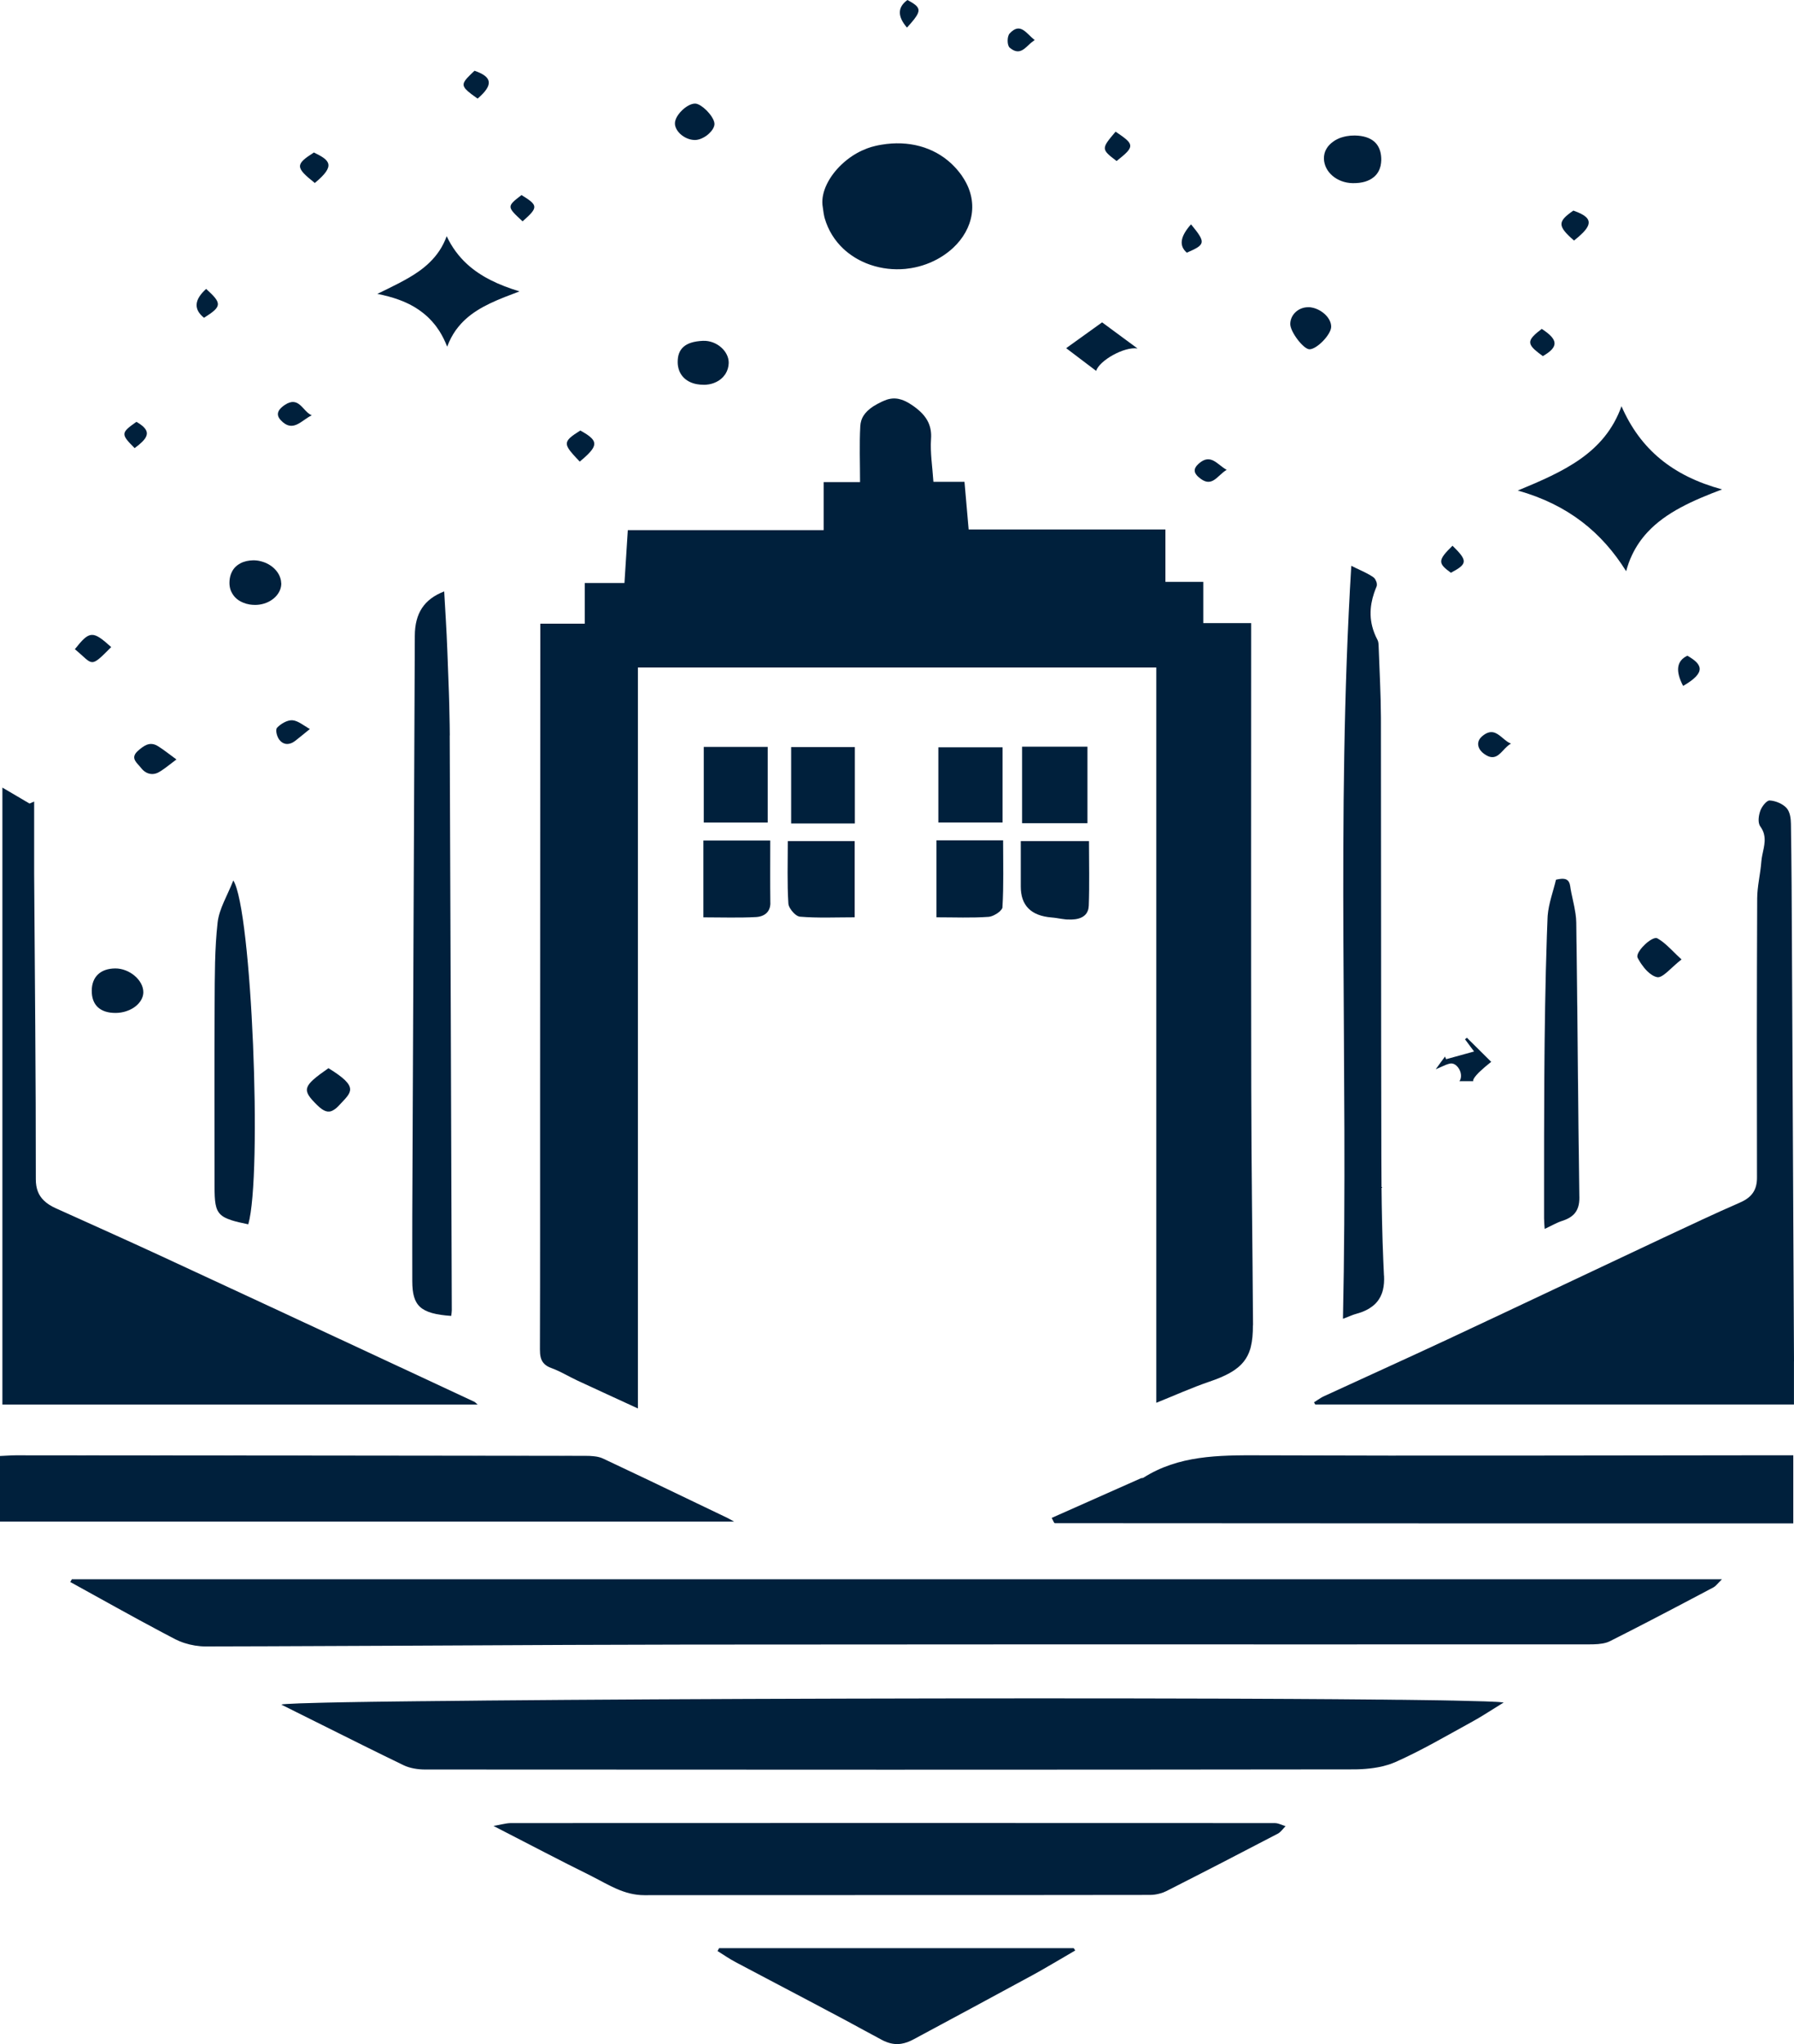<?xml version="1.0" encoding="UTF-8"?>
<svg id="Calque_1" data-name="Calque 1" xmlns="http://www.w3.org/2000/svg" viewBox="0 0 432.31 492.51">
  <defs>
    <style>
      .cls-1 {
        fill: #00203c;
        stroke-width: 0px;
      }
    </style>
  </defs>
  <path class="cls-1" d="M432.3,327.99c.01,3.37,0,6.75,0,10.41v-10.41Z"/>
  <path class="cls-1" d="M432.3,327.99v10.41h-115.36c-.1-.18-.2-.35-.3-.52.1-.07.2-.12.3-.19.2-.13.4-.26.6-.4.5-.33,1-.65,1.53-.89,9.89-4.57,19.83-9.04,29.69-13.65,17.4-8.14,34.74-16.38,52.12-24.55,6.12-2.87,12.24-5.76,18.45-8.47,2.91-1.27,4.07-3.11,4.06-6-.05-22.42-.05-44.83.05-67.24.01-2.97.78-5.92,1-8.9.16-2.16,1.17-4.31.66-6.51-.05-.25-.13-.49-.23-.74-.05-.14-.11-.27-.18-.4-.14-.27-.31-.55-.5-.82-.65-.88-.42-2.57-.01-3.74.34-1.01,1.53-2.55,2.27-2.51,1.42.07,3.15.81,4.05,1.8.85.93,1.06,2.54,1.07,3.85.08,4.85.12,9.69.16,14.54.03,4.85.05,9.7.08,14.55.17,33.46.33,66.93.5,100.39h-.01Z"/>
  <path class="cls-1" d="M432.14,350.64v16.41c-59.41,0-118.67,0-177.94-.05-.04,0-.08-.03-.12-.07-.03-.03-.05-.07-.09-.11-.03-.05-.05-.1-.09-.16-.14-.26-.29-.63-.47-.93,7.22-3.21,14.36-6.38,21.5-9.55.18-.08.43-.03.58-.12,8.47-5.39,18.05-5.45,27.9-5.41,41.61.16,83.21.02,124.83-.01h3.9Z"/>
  <path class="cls-1" d="M425.1,201.07c-.05-.25-.13-.49-.23-.74.1.25.18.49.23.74Z"/>
  <path class="cls-1" d="M424.19,199.11c.2.27.37.55.5.82-.14-.27-.31-.55-.5-.82Z"/>
  <path class="cls-1" d="M17.34,380.51h397.61c-.63.61-1.04,1.1-1.4,1.45-.23.22-.43.39-.66.51-1.04.55-2.07,1.09-3.1,1.64-2.07,1.09-4.14,2.18-6.21,3.27-2.07,1.09-4.15,2.18-6.23,3.25-3.12,1.62-6.25,3.22-9.39,4.8-.26.13-.53.24-.82.33-1.26.39-2.76.44-4.11.44-20.4.01-40.8.01-61.19.01-51.95,0-103.89-.02-155.84.04h-.18c-9.64.01-19.28.04-28.92.08-14.61.06-29.24.14-43.86.21-9.61.05-19.21.09-28.81.12-4.89.02-9.77.03-14.66.04-1.69,0-3.51-.3-5.17-.84-.76-.25-1.48-.55-2.15-.89-1.07-.56-2.13-1.11-3.2-1.68-7.43-3.93-14.74-8.07-22.12-12.12.14-.22.27-.44.4-.67h.01Z"/>
  <path class="cls-1" d="M414.98,117.92c-7.07,2.66-13.53,5.52-17.98,10.32-1.49,1.6-2.75,3.42-3.73,5.51-.29.6-.55,1.22-.78,1.87s-.44,1.31-.63,2.01c-5.82-9.33-13.97-16.02-26.11-19.44,11.05-4.57,20.93-8.98,24.99-20.31,4.56,10.43,12.36,16.81,24.24,20.04h0Z"/>
  <path class="cls-1" d="M406.62,157.99c3.44,1.99,4.8,3.92-1.03,7.28-1.91-3.63-1.56-6.06,1.03-7.28Z"/>
  <path class="cls-1" d="M403.99,230.03c.38.37.79.75,1.22,1.14-2.46,1.89-4.54,4.55-5.88,4.27-.83-.17-1.64-.72-2.38-1.44-.53-.52-1.01-1.12-1.43-1.74l-.25-.37c-.16-.25-.31-.5-.44-.74-.07-.12-.13-.24-.19-.36-.25-.47.09-1.25.68-2.04.14-.18.29-.37.45-.55.22-.24.45-.48.69-.7.12-.11.25-.22.37-.33,1-.83,2.05-1.37,2.56-1.08,1,.56,1.89,1.31,2.8,2.18l.35.33c.46.44.94.92,1.45,1.42h0Z"/>
  <path class="cls-1" d="M397,128.24c-1.48,1.6-2.74,3.42-3.73,5.51.98-2.1,2.24-3.91,3.73-5.51Z"/>
  <path class="cls-1" d="M393.26,133.75c-.28.6-.54,1.22-.78,1.87.23-.65.49-1.27.78-1.87Z"/>
  <path class="cls-1" d="M382.13,52.25c1.53,1.35.59,3.01-2.83,5.71-4.01-3.51-4.01-4.55-.16-7.22.77.27,1.42.54,1.95.82.42.22.77.45,1.04.69h0Z"/>
  <path class="cls-1" d="M380.59,288.37c.03,1.94-.4,3.34-1.49,4.36,1.09-1.03,1.51-2.43,1.49-4.36-.35-22-.42-44-.74-66,0-.37-.03-.74-.05-1.11.03.37.05.74.06,1.11.32,22,.4,44,.74,66h-.01Z"/>
  <path class="cls-1" d="M380.59,288.37c.03,1.93-.4,3.34-1.49,4.36-.63.6-1.49,1.06-2.61,1.42-1.38.44-2.65,1.2-4.26,1.95-.03-.44-.07-.88-.1-1.31s-.05-.85-.05-1.27v-6.28c0-9.19,0-18.37.06-27.55.01-1.61.03-3.22.04-4.83.01-1.4.03-2.8.04-4.21.03-2.8.08-5.61.12-8.41.1-5.61.23-11.22.42-16.82.05-1.4.1-2.81.16-4.21,0-.2.02-.39.03-.59.24-2.97,1.36-5.9,2-8.65,1.38-.34,2.29-.33,2.84.18.3.29.49.73.58,1.35.16,1.11.41,2.22.65,3.32s.48,2.21.64,3.32c.05.37.1.74.13,1.1.03.37.05.74.05,1.11.32,22.01.4,44,.74,66v.02Z"/>
  <path class="cls-1" d="M379.66,220.15c.05.37.1.74.13,1.1-.03-.37-.08-.73-.13-1.1Z"/>
  <path class="cls-1" d="M378.38,213.51c.16,1.11.4,2.22.64,3.32-.24-1.1-.48-2.21-.65-3.32-.09-.62-.28-1.06-.58-1.35.31.28.5.72.59,1.35h0Z"/>
  <path class="cls-1" d="M371.52,79.24c4.04,2.62,4.11,4.35.27,6.56-3.27-2.34-3.89-3.32-1.96-5.15.08-.07.15-.14.23-.22.16-.14.33-.29.52-.44.28-.24.59-.48.94-.74h0Z"/>
  <path class="cls-1" d="M363.2,178.68c.29.2.6.37.92.49-.36.18-.7.44-1.01.74-.68.62-1.28,1.4-1.96,1.93-.07.05-.14.11-.22.16-.63.42-1.34.59-2.25.24-.33-.14-.7-.34-1.09-.63-.32-.24-.6-.5-.82-.79-.14-.2-.27-.39-.36-.6-.39-.87-.28-1.84.59-2.68.08-.08.16-.15.26-.23,1.97-1.61,3.27-.8,4.53.24.46.39.92.8,1.41,1.13h0Z"/>
  <path class="cls-1" d="M362.33,410.22c-1.64,1.01-3.27,2.05-4.91,3.06-.99.6-1.98,1.19-3,1.74-5.97,3.27-11.85,6.73-18.1,9.51-.38.17-.76.32-1.15.46-.2.07-.4.14-.61.2-.4.12-.81.24-1.23.35-.42.1-.85.2-1.28.27-.65.12-1.3.22-1.95.29-1.32.15-2.65.22-3.92.22-74.59.1-149.17.08-223.76.03-1.73,0-3.66-.31-5.16-1.03-6.52-3.15-13-6.39-19.57-9.67-2.03-1.01-4.08-2.04-6.14-3.06-1.24-.62-2.48-1.23-3.73-1.86,0-.01.05-.03.11-.05h0c.16-.03.46-.07.91-.1.1-.01.19-.02.29-.02,1.51-.1,4.25-.2,8.05-.29.52-.02,1.05-.03,1.6-.04,1.08-.02,2.24-.05,3.46-.07l.96-.02c.63,0,1.27-.02,1.93-.03.34-.01.69-.01,1.04-.02.68,0,1.37-.02,2.08-.03.37-.01.74-.01,1.11-.02.73,0,1.47-.02,2.22-.03h.03c.76,0,1.53-.02,2.31-.03h.03c.78-.01,1.58-.02,2.4-.03h.03c.81-.01,1.64-.02,2.49-.03h.03c.85,0,1.7-.02,2.58-.03.45,0,.91-.01,1.37-.01.89-.01,1.78-.02,2.69-.03.47,0,.95-.01,1.43-.01.92-.01,1.86-.02,2.81-.03.98-.01,1.96-.02,2.97-.03,1.47-.01,2.95-.03,4.47-.05,48.37-.44,122.47-.63,176.6-.46,2.3.01,4.56.02,6.78.03h.23c1.45,0,2.89.01,4.32.02.82,0,1.63,0,2.44.01,1.4,0,2.79.01,4.16.02,6.85.04,13.22.08,18.95.14.56,0,1.11.01,1.66.02h1c.54,0,1.08.01,1.6.02h.1c.53,0,1.05.01,1.57.02h.91c.51,0,1.02.01,1.51.02h.1c1.29.02,2.54.04,3.74.05h.06c.71.01,1.4.02,2.08.03h.08c.68.01,1.33.03,1.97.03h.06c.87.02,1.7.03,2.5.05.22,0,.44,0,.65.01,2.76.06,5.11.12,7,.18.16,0,.32.01.47.01.5.02.97.04,1.4.06.12,0,.25.01.36.01.19.01.38.02.55.03.12,0,.23.01.33.01.17.01.33.02.48.03h.03c.15.01.29.02.42.03.42.03.76.07.98.1l.02.02Z"/>
  <path class="cls-1" d="M361.79,177.55c.46.38.93.79,1.41,1.13-.49-.33-.95-.74-1.41-1.13Z"/>
  <path class="cls-1" d="M361.35,410.12c-.13-.01-.27-.02-.42-.03.15.01.29.02.42.03Z"/>
  <path class="cls-1" d="M360.9,410.09c-.15-.01-.31-.02-.48-.03.16.01.33.02.48.03Z"/>
  <path class="cls-1" d="M360.09,410.04c-.18-.01-.36-.02-.55-.03.19.01.38.02.55.03Z"/>
  <path class="cls-1" d="M359.32,255.86h0c-1.06.84-1.93,1.58-2.61,2.23-.23.2-.43.4-.61.6h0c-.27.29-.5.55-.67.78h0c-.12.15-.21.29-.28.42-.13.24-.18.44-.15.61h-3.31s.06-.09.09-.14c.64-1.08.16-2.69-.76-3.55-.18-.18-.39-.32-.61-.42h0c-.29-.13-.61-.19-.93-.14-.25.05-.49.11-.74.2-.12.05-.25.09-.38.14-.65.26-1.38.63-2.38,1.05.06-.09.12-.18.18-.26.44-.6.79-1.09,1.1-1.52.18-.24.34-.46.5-.67.15-.22.3-.42.45-.62.09.22.18.42.27.64,2.12-.58,4.24-1.17,6.74-1.86-.12-.16-.23-.31-.34-.46-.22-.29-.42-.56-.61-.81-.1-.13-.18-.25-.27-.37-.23-.3-.44-.58-.64-.86-.11-.15-.21-.29-.33-.44.08-.07.15-.12.23-.19.08-.06.15-.12.23-.18,1.95,1.93,3.89,3.86,5.84,5.79v.03Z"/>
  <path class="cls-1" d="M359.17,410c-.43-.02-.89-.04-1.4-.06.5.02.97.04,1.4.06Z"/>
  <path class="cls-1" d="M354.28,252.1c.19.25.39.52.61.81-.22-.29-.42-.56-.61-.81Z"/>
  <path class="cls-1" d="M353.36,250.88c.2.27.42.56.64.86-.23-.3-.44-.58-.64-.86Z"/>
  <path class="cls-1" d="M353.49,250.06h0c-.08.07-.15.13-.23.19.08-.07.15-.13.23-.19Z"/>
  <path class="cls-1" d="M353.26,250.24c-.08.07-.15.12-.23.19h0c.08-.07.15-.13.23-.19Z"/>
  <path class="cls-1" d="M351.78,260.38s-.06.09-.09.14h0s.06-.09.1-.14h-.01Z"/>
  <path class="cls-1" d="M357.3,409.93c-1.88-.07-4.24-.12-7-.18,2.77.05,5.11.11,7,.18Z"/>
  <path class="cls-1" d="M350.02,131.49c3.71,3.63,3.64,4.39-.39,6.51-3.19-2.29-3.17-3.03.39-6.51Z"/>
  <path class="cls-1" d="M349.65,409.73c-.8-.01-1.63-.03-2.5-.05.86.01,1.69.03,2.5.05Z"/>
  <path class="cls-1" d="M347.27,255.88c.18-.24.34-.46.5-.67-.16.22-.32.43-.5.67Z"/>
  <path class="cls-1" d="M346.16,257.4c-.06.08-.12.17-.18.26h0c.07-.09.13-.18.19-.26h-.01Z"/>
  <path class="cls-1" d="M347.1,409.69c-.64,0-1.3-.02-1.97-.03.68,0,1.33.02,1.97.03Z"/>
  <path class="cls-1" d="M345.04,409.65c-.68-.01-1.37-.02-2.08-.03.71,0,1.4.02,2.08.03Z"/>
  <path class="cls-1" d="M342.9,409.62c-1.2-.01-2.45-.03-3.74-.05,1.3.01,2.54.03,3.74.05Z"/>
  <path class="cls-1" d="M339.06,409.57c-.5,0-1-.01-1.51-.02.51,0,1.02.01,1.51.02Z"/>
  <path class="cls-1" d="M336.63,409.54c-.52,0-1.04-.01-1.57-.02.53,0,1.05.01,1.57.02Z"/>
  <path class="cls-1" d="M334.96,409.52c-.53,0-1.06-.01-1.6-.02.54,0,1.08.01,1.6.02Z"/>
  <path class="cls-1" d="M333.52,307.36c.06,1.27-.02,2.42-.27,3.45-.06.23-.12.45-.2.67-.03.11-.08.22-.12.32-.08.22-.17.42-.27.61-.1.2-.21.39-.33.58-.12.18-.24.36-.38.54-.2.26-.43.51-.68.74-.04.05-.09.08-.13.12-.12.11-.26.22-.4.33-.46.36-.98.69-1.56.97q-.39.19,0,0c-.35.17-.72.33-1.12.48h0c-.4.14-.83.27-1.27.4-.31.08-.62.19-.97.32-.11.04-.23.09-.35.14-.18.07-.38.15-.6.24-.36.14-.77.29-1.25.48,1.31-60.66-1.7-120.79,2.01-181.42.87.44,1.64.8,2.34,1.12.7.33,1.33.64,1.9.96.38.22.74.44,1.08.68.05.04.12.09.17.14.23.22.41.56.53.89s.17.67.13.95c0,.08-.03.15-.05.22h0c-.23.55-.44,1.09-.62,1.63-.27.81-.48,1.62-.62,2.42-.33,1.88-.29,3.76.19,5.62.27,1.06.69,2.14,1.26,3.21.25.47.26,1.07.28,1.61.2,5.73.53,11.47.55,17.2.06,35.13.01,70.26.1,105.38,0,2.42.02,4.84.04,7.26.05,6.04.18,12.08.43,18.11.05,1.21.1,2.41.16,3.62h.02Z"/>
  <path class="cls-1" d="M333.25,310.81c-.05.23-.12.45-.2.67.08-.22.14-.44.2-.67Z"/>
  <path class="cls-1" d="M332.92,285.63c.06,6.04.18,12.08.43,18.11-.25-6.04-.38-12.08-.43-18.11h0Z"/>
  <path class="cls-1" d="M331.93,35c.63.93.94,2.14.92,3.6,0,.23-.02.45-.05.67-.05.48-.15.93-.31,1.34-.04.11-.08.22-.13.33-.08.17-.16.33-.25.49-.1.16-.2.31-.31.46-.16.22-.35.41-.55.6-.08.07-.15.14-.23.2-.28.23-.59.43-.92.61h0c-.35.18-.73.33-1.13.46-.2.06-.42.11-.63.16-.2.05-.42.08-.65.11-.08.01-.16.02-.23.03-.47.05-.98.08-1.51.07-3.79-.07-6.84-2.68-6.92-5.91,0-.42.04-.84.14-1.23.05-.18.1-.35.17-.53.05-.11.1-.23.16-.34.07-.14.14-.28.23-.41.15-.24.32-.47.52-.69.06-.07.13-.14.2-.21.22-.22.45-.42.71-.61.15-.12.31-.22.47-.33.09-.05.18-.1.28-.16.27-.16.57-.29.87-.42.11-.04.22-.08.33-.12.1-.03.21-.07.32-.1.33-.1.67-.18,1.02-.25.63-.12,1.31-.18,2.01-.17,2.09.03,3.69.56,4.77,1.53.27.25.5.52.71.82h0Z"/>
  <path class="cls-1" d="M332.94,311.79c-.08.21-.17.42-.27.61.1-.2.18-.4.27-.61Z"/>
  <path class="cls-1" d="M332.34,312.99c-.12.18-.24.37-.38.54.14-.18.26-.35.38-.54Z"/>
  <path class="cls-1" d="M331.67,140.14c.12.33.18.68.13.95.04-.27-.01-.61-.13-.95Z"/>
  <path class="cls-1" d="M332.37,409.5c-.55,0-1.1-.01-1.66-.02.56,0,1.11.01,1.66.02Z"/>
  <path class="cls-1" d="M330.97,139.09c.06.04.12.09.17.15-.05-.05-.12-.1-.17-.14-.34-.24-.7-.46-1.08-.68.38.22.74.43,1.08.67Z"/>
  <path class="cls-1" d="M327.45,44.07c.08-.01.16-.02.23-.03-.08.01-.15.02-.23.03Z"/>
  <path class="cls-1" d="M325.64,136.33c.87.43,1.64.8,2.34,1.13-.7-.33-1.47-.69-2.34-1.12h0Z"/>
  <path class="cls-1" d="M321.83,396.22c-51.95,0-103.89-.02-155.84.04,51.95-.06,103.89-.04,155.84-.04Z"/>
  <path class="cls-1" d="M318.83,75.34c1.18.91,1.98,2.19,1.95,3.42-.05,1.88-3.43,5.38-5.22,5.4-1.45,0-4.67-4.23-4.64-6.12.04-2.23,1.97-4.03,4.34-4.02h.25c.17,0,.34.03.5.06.26.04.5.1.76.18.58.18,1.13.45,1.64.78.14.1.28.2.42.3h0Z"/>
  <path class="cls-1" d="M318.41,75.04c.14.09.28.2.42.3-.14-.1-.27-.2-.42-.3Z"/>
  <path class="cls-1" d="M316.94,337.69c.2-.13.4-.27.6-.4-.2.14-.4.27-.6.4Z"/>
  <path class="cls-1" d="M316.77,74.25c.58.18,1.13.44,1.64.78-.51-.33-1.06-.61-1.64-.78Z"/>
  <path class="cls-1" d="M315.51,74.02c.17,0,.34.03.5.06-.16-.03-.33-.05-.5-.06Z"/>
  <path class="cls-1" d="M309.8,439.99h0c-.22-.06-.43-.14-.65-.22.22.08.44.16.65.22Z"/>
  <path class="cls-1" d="M309.79,440c-.08.08-.16.16-.23.24-.15.16-.29.33-.44.5-.37.42-.74.83-1.22,1.08-8.91,4.66-17.86,9.28-26.84,13.83-.46.24-.98.43-1.52.57-.79.23-1.63.35-2.42.35-10.15.01-20.3.02-30.44.03-20.32,0-40.65,0-60.97.01-10.15,0-20.29.01-30.44.02-4.88,0-8.57-2.49-12.49-4.47-.12-.07-.25-.13-.38-.2-3.81-1.88-7.6-3.81-11.47-5.81-2.91-1.5-5.86-3.04-8.93-4.61-1.01-.53-2.04-1.06-3.08-1.59.11-.02.21-.04.32-.06l.33-.06c.51-.1.98-.2,1.4-.28.82-.17,1.51-.29,2.21-.29h0c61.32-.03,122.65-.03,183.98,0,.65,0,1.31.27,1.96.51h0c.22.08.43.16.65.23h.02Z"/>
  <path class="cls-1" d="M311.76,409.34c-1.37,0-2.76-.01-4.16-.02,1.4,0,2.79.01,4.16.02Z"/>
  <path class="cls-1" d="M309.56,440.23c-.14.16-.29.33-.44.5.14-.16.29-.33.44-.5Z"/>
  <path class="cls-1" d="M307.18,439.25c.65,0,1.3.27,1.96.52-.65-.24-1.31-.51-1.96-.51-61.33-.03-122.66-.03-183.98,0,61.33-.03,122.65-.03,183.99,0h-.01Z"/>
  <path class="cls-1" d="M305.15,409.31c-1.43,0-2.86-.01-4.32-.02,1.46,0,2.9.01,4.32.02Z"/>
  <path class="cls-1" d="M301.93,319.28c.01,2.04-.14,3.75-.51,5.21.37-1.46.52-3.17.5-5.21-.12-19.11-.4-38.22-.43-57.33-.08-36.16-.02-72.31-.02-108.47v-3.36h0v3.36c0,36.16-.05,72.31.02,108.47.03,19.11.31,38.22.43,57.33h.01Z"/>
  <path class="cls-1" d="M301.92,319.28c.01,2.04-.14,3.74-.5,5.21-.04.18-.09.35-.14.53-.36,1.17-.88,2.18-1.58,3.06h0c-.21.25-.42.49-.65.73-.47.47-1.01.91-1.62,1.33-.31.2-.63.4-.97.6s-.7.39-1.08.57-.78.37-1.19.55c-.85.36-1.77.71-2.78,1.05-4.27,1.46-8.37,3.32-12.77,5.08h0v-177.16h-124.92v178.53c-5.2-2.4-9.89-4.54-14.55-6.71-.53-.25-1.06-.51-1.58-.78-.78-.4-1.55-.82-2.33-1.2h0c-.53-.26-1.05-.51-1.59-.73-.27-.11-.54-.22-.81-.32-.76-.27-1.31-.61-1.71-1.02-.89-.89-1.04-2.08-1.04-3.53.07-19.86.03-39.73.04-59.59,0-37.34.03-74.68.05-112.03v-3.18h10.71v-9.8h9.57c.28-4.38.54-8.44.81-12.74h47.19v-11.57h8.77c0-4.67-.18-9.09.06-13.49.03-.5.12-.95.25-1.38.06-.17.12-.34.19-.5.11-.24.24-.47.38-.69.24-.37.52-.7.83-1.01.06-.06.12-.12.19-.18.39-.37.83-.7,1.3-1.01.31-.2.64-.39.98-.57h0c.34-.18.69-.36,1.04-.53.18-.08.36-.16.55-.24.25-.11.49-.2.73-.28.15-.05.29-.08.44-.12,1.09-.26,2.11-.17,3.08.15.19.07.38.14.57.22.1.03.2.08.29.12.18.09.37.18.56.29.1.05.19.1.29.16.18.11.36.23.55.35.19.12.38.24.56.37.83.59,1.56,1.2,2.18,1.86.61.66,1.1,1.37,1.46,2.15h0c.5,1.12.74,2.4.63,3.88-.24,3.32.33,6.7.57,10.38h7.49c.35,3.93.66,7.53,1,11.48h47.42v12.62h9.12v9.94h11.54v3.36c0,36.16-.05,72.31.02,108.47.03,19.11.31,38.22.43,57.33h-.03Z"/>
  <path class="cls-1" d="M299.69,328.08c.7-.89,1.22-1.89,1.58-3.06-.35,1.17-.87,2.18-1.58,3.06Z"/>
  <path class="cls-1" d="M299.69,328.08c-.2.25-.42.5-.65.73.23-.24.44-.48.65-.73Z"/>
  <path class="cls-1" d="M297.42,330.13c.61-.42,1.15-.86,1.62-1.33-.46.48-1,.91-1.62,1.33Z"/>
  <path class="cls-1" d="M296.45,330.74c.34-.2.66-.4.97-.6-.3.21-.63.4-.97.6Z"/>
  <path class="cls-1" d="M300.61,409.29c-2.22,0-4.48-.01-6.78-.03,2.3,0,4.56.01,6.78.03Z"/>
  <path class="cls-1" d="M295.37,331.3c-.38.19-.78.37-1.19.55.42-.18.81-.37,1.19-.55Z"/>
  <path class="cls-1" d="M295.61,113.2c-2.35,1.36-3.58,4.66-6.85,1.69-.16-.14-.29-.27-.4-.41s-.2-.27-.27-.39c-.37-.69-.18-1.29.26-1.85h0c.12-.14.25-.27.38-.4.07-.07.14-.13.22-.2,2.83-2.44,4.35.29,6.65,1.57h0Z"/>
  <path class="cls-1" d="M287.01,54.05c3.62,4.42,3.55,4.85-1.01,6.83-1.94-1.64-1.61-3.91,1.01-6.83Z"/>
  <path class="cls-1" d="M274.11,83.96c-3.22-.49-9.17,2.9-9.97,5.4-2.33-1.76-4.6-3.48-7.22-5.47,2.88-2.08,5.65-4.06,8.66-6.22,2.74,2.02,5.44,4.01,8.53,6.29h0Z"/>
  <path class="cls-1" d="M271.87,34.06c.59.69.65,1.27.17,1.99l-.14.2c-.1.14-.23.27-.36.42-.55.58-1.38,1.26-2.47,2.13-3.74-2.86-3.74-2.95-.24-7.08,1.18.8,2.07,1.42,2.65,1.95.15.14.27.27.39.39h0Z"/>
  <path class="cls-1" d="M262.42,202.65c0,5.28.14,10.41-.05,15.55-.02.48-.1.91-.25,1.27-.1.24-.22.46-.35.65h0c-.08.1-.15.19-.23.27-.08.09-.17.18-.26.24-.18.15-.38.27-.6.39h0c-.92.46-2.14.59-3.43.52-.16,0-.32-.02-.48-.03h0c-.32-.03-.64-.08-.95-.12-.8-.12-1.6-.27-2.41-.33-4.96-.4-7.43-2.89-7.43-7.45v-10.96h16.46-.02Z"/>
  <rect class="cls-1" x="246.3" y="179.91" width="15.75" height="18.43"/>
  <path class="cls-1" d="M262.12,219.47c-.09.24-.21.46-.35.65.14-.2.26-.41.35-.65Z"/>
  <path class="cls-1" d="M261.54,220.4c.08-.08.16-.18.23-.27-.07.1-.15.2-.23.27Z"/>
  <path class="cls-1" d="M261.28,220.64c-.18.16-.38.29-.6.39.22-.12.42-.24.6-.39Z"/>
  <path class="cls-1" d="M258.73,469.39c.13.19.25.38.38.56-2.58,1.5-5.14,3.04-7.74,4.52-.87.49-1.73.98-2.61,1.46-9.51,5.18-19.05,10.29-28.58,15.42-.51.27-1.02.51-1.51.69h0c-.5.18-1,.31-1.49.39-1.11.17-2.24.07-3.44-.38-.43-.15-.88-.35-1.34-.61-11.62-6.36-23.42-12.46-35.13-18.67-1.51-.8-2.91-1.78-4.36-2.68.12-.23.25-.45.37-.69h85.46-.01Z"/>
  <path class="cls-1" d="M257.24,221.55c1.29.07,2.51-.05,3.43-.52-.93.46-2.14.59-3.43.52-.16,0-.32-.02-.48-.04.16.01.32.03.48.03h0Z"/>
  <path class="cls-1" d="M255.8,221.39c.31.05.63.09.95.12-.32-.03-.63-.07-.95-.12Z"/>
  <path class="cls-1" d="M253.99,366.83s.06.08.09.11c-.03-.03-.06-.07-.09-.11Z"/>
  <path class="cls-1" d="M253.9,366.67c.03.06.06.11.09.16-.03-.05-.06-.1-.09-.16Z"/>
  <path class="cls-1" d="M248.76,475.92c.88-.48,1.75-.97,2.61-1.46-.87.5-1.73.99-2.61,1.46-9.51,5.18-19.05,10.29-28.58,15.42-.51.27-1.02.5-1.51.69.5-.18,1-.42,1.51-.69,9.53-5.13,19.07-10.24,28.58-15.42Z"/>
  <path class="cls-1" d="M249.34,9.66c-.1.05-.18.11-.27.18-.18.12-.35.25-.53.4-.08.07-.17.14-.25.22s-.16.15-.25.23c-.24.22-.48.44-.72.66-.16.14-.32.27-.48.4-.78.59-1.62.89-2.72.3-.25-.14-.52-.32-.8-.56-.66-.55-.67-2.72-.02-3.42,2.59-2.82,3.99,0,6.04,1.59h0Z"/>
  <path class="cls-1" d="M241.72,202.47c0,5.46.16,10.81-.16,16.14,0,.16-.09.35-.23.53-.1.12-.2.25-.33.37-.07.07-.14.12-.2.19h0c-.72.61-1.83,1.16-2.59,1.21-4.08.29-8.21.11-12.54.11v-18.55h16.05Z"/>
  <rect class="cls-1" x="226.12" y="180.06" width="15.47" height="18.11"/>
  <path class="cls-1" d="M231.86,42.47c4.17,6.04,2.67,12.72-2.18,17.25-.37.34-.75.67-1.15.98s-.82.61-1.25.9c-.14.09-.29.18-.44.28-.15.09-.3.18-.45.27-.2.12-.4.23-.6.34-.27.14-.54.28-.81.41-1.16.56-2.36.99-3.57,1.31-.61.16-1.21.29-1.82.39-.07,0-.14.03-.2.03-.4.07-.81.12-1.21.16-2.85.27-5.71-.06-8.34-.95-.45-.15-.89-.32-1.33-.5-.87-.37-1.71-.8-2.51-1.29-.6-.37-1.18-.78-1.73-1.21-.36-.29-.72-.6-1.06-.92-2.05-1.93-3.63-4.4-4.48-7.34-.04-.13-.07-.26-.1-.39-.12-.53-.2-1.07-.27-1.61-.05-.4-.1-.82-.17-1.23-.3-3.14,1.57-6.85,4.62-9.73.79-.74,1.66-1.44,2.58-2.05.18-.12.38-.24.57-.36.38-.23.77-.45,1.17-.65.2-.1.4-.2.6-.29.41-.19.82-.36,1.24-.52.63-.24,1.28-.43,1.93-.58.5-.12,1-.22,1.49-.3,6.53-1.1,12.55.53,16.87,4.56.27.25.54.52.8.8.26.27.52.56.76.86.25.29.48.59.72.91.12.16.23.31.34.48h-.02Z"/>
  <path class="cls-1" d="M233.4,127.56h0c-.34-3.95-.65-7.54-1-11.48h0c.35,3.93.66,7.53,1,11.48Z"/>
  <path class="cls-1" d="M230.8,41.09c.25.29.49.59.72.91-.23-.31-.47-.61-.72-.91Z"/>
  <path class="cls-1" d="M229.24,39.43c.27.25.55.52.8.8-.27-.27-.53-.54-.8-.8Z"/>
  <path class="cls-1" d="M224.9,116.08h0c-.24-3.68-.8-7.05-.57-10.38.11-1.48-.12-2.76-.63-3.88.51,1.12.74,2.39.63,3.88-.24,3.32.33,6.7.57,10.38Z"/>
  <path class="cls-1" d="M222.23,99.67c.61.66,1.1,1.37,1.46,2.15-.35-.78-.85-1.49-1.46-2.15Z"/>
  <path class="cls-1" d="M221.08,1.72c.31.44.35.92.09,1.53.26-.6.23-1.08-.09-1.53Z"/>
  <path class="cls-1" d="M221.08,1.72c.31.45.35.93.09,1.53-.18.4-.48.88-.91,1.43s-1,1.2-1.7,1.97c-2.33-2.7-2.29-4.91.11-6.65.33.18.63.35.91.51.18.11.35.22.5.31.23.16.42.31.59.45.05.05.11.1.16.15.1.1.18.2.25.29h0Z"/>
  <path class="cls-1" d="M220.67,1.28c.06.05.12.1.16.15-.05-.05-.1-.1-.16-.15Z"/>
  <path class="cls-1" d="M221.17,3.25c-.17.4-.48.88-.91,1.43.44-.56.74-1.03.91-1.43Z"/>
  <path class="cls-1" d="M220.08.83c.23.16.43.3.59.45-.17-.14-.37-.29-.59-.45Z"/>
  <path class="cls-1" d="M219.57.51c.18.11.35.22.5.31-.16-.1-.32-.2-.5-.31Z"/>
  <path class="cls-1" d="M218.95,97.09c.18.11.37.22.55.35-.18-.12-.36-.24-.55-.35Z"/>
  <path class="cls-1" d="M218.11,96.64c.19.08.38.18.56.29-.19-.1-.38-.2-.56-.29Z"/>
  <path class="cls-1" d="M218.65,492.04c-.5.18-1,.31-1.49.39.5-.08,1-.21,1.49-.39Z"/>
  <path class="cls-1" d="M217.24,96.3c.2.06.39.13.57.22-.19-.08-.38-.15-.57-.22Z"/>
  <path class="cls-1" d="M212.37,34.87c6.53-1.11,12.55.52,16.87,4.56-4.32-4.03-10.34-5.66-16.87-4.56Z"/>
  <path class="cls-1" d="M213.72,96.27c.15-.05.29-.08.44-.12-.14.03-.29.07-.44.12Z"/>
  <path class="cls-1" d="M212.38,491.44c.46.25.91.46,1.34.61-.44-.15-.88-.35-1.34-.6-11.62-6.36-23.42-12.46-35.13-18.67-1.51-.8-2.91-1.79-4.36-2.68h0c1.45.89,2.85,1.87,4.36,2.68,11.71,6.22,23.51,12.31,35.13,18.67h0Z"/>
  <path class="cls-1" d="M207.71,36.27c.41-.19.82-.36,1.24-.52-.42.16-.83.33-1.24.52Z"/>
  <path class="cls-1" d="M205.94,37.22c.38-.24.77-.45,1.17-.65-.4.2-.79.42-1.17.65Z"/>
  <rect class="cls-1" x="190.65" y="180" width="15.35" height="18.41"/>
  <path class="cls-1" d="M205.96,202.65v18.37c-4.46,0-8.86.21-13.2-.15-.07,0-.14-.02-.2-.04-.43-.12-.91-.46-1.35-.91-.65-.67-1.19-1.56-1.23-2.2-.31-4.91-.14-9.86-.14-15.07h16.12Z"/>
  <path class="cls-1" d="M205.38,37.58c-.93.61-1.79,1.31-2.58,2.05.78-.75,1.65-1.44,2.58-2.05Z"/>
  <path class="cls-1" d="M191.21,219.92c.44.44.92.79,1.35.91-.43-.11-.91-.46-1.35-.91Z"/>
  <path class="cls-1" d="M185.64,217.55c.01,1.1-.36,1.93-.99,2.5-.08.07-.16.14-.25.2-.17.12-.35.23-.55.32-.48.23-1.05.35-1.65.39-4.15.22-8.34.07-12.7.07v-18.51h16.11c0,5.21-.04,10.12.02,15.04h.01Z"/>
  <rect class="cls-1" x="169.59" y="179.96" width="15.41" height="18.22"/>
  <path class="cls-1" d="M184.41,220.24c.08-.06.16-.12.25-.2-.08.07-.16.14-.25.2Z"/>
  <path class="cls-1" d="M183.86,220.56c.2-.09.38-.2.55-.32-.17.12-.35.23-.55.32Z"/>
  <path class="cls-1" d="M176.91,366.62H0v-15.8c.61-.03,1.23-.07,1.86-.1q.42-.02,0,0c.63-.03,1.25-.06,1.89-.06,45.73.03,91.47.05,137.21.12,1.47,0,3.1.07,4.36.65h0c7.53,3.53,15.01,7.12,22.49,10.72,2.5,1.2,4.99,2.4,7.49,3.59.08.04.16.08.25.13.08.05.18.1.29.16.24.14.56.32,1.06.59h0Z"/>
  <path class="cls-1" d="M175.55,365.86c.09.04.18.09.29.16-.12-.06-.21-.11-.29-.16Z"/>
  <path class="cls-1" d="M169.42,82.12c3.33-.12,6.26,2.56,6.18,5.37-.03.93-.29,1.8-.74,2.53-.05.08-.1.15-.15.23-.15.21-.31.41-.48.6-.6.64-1.37,1.14-2.26,1.46-.71.25-1.5.4-2.34.4h0c-.62,0-1.2-.05-1.75-.15-2.82-.54-4.54-2.5-4.57-5.3,0-.77.09-1.48.32-2.1.22-.59.56-1.12,1.04-1.55.06-.06.12-.11.19-.16.45-.37,1.02-.66,1.7-.88.78-.25,1.73-.4,2.86-.45h0Z"/>
  <path class="cls-1" d="M172.03,29.16c.1.27.14.52.14.74-.03.74-.55,1.57-1.3,2.27-.05.05-.1.1-.16.14-.11.1-.22.19-.33.28-.91.68-2.01,1.16-2.97,1.14-1.25-.01-2.52-.59-3.44-1.42-.8-.75-1.33-1.69-1.32-2.62,0-.24.05-.5.13-.76.09-.27.2-.54.35-.8.12-.2.25-.4.39-.59.24-.33.52-.65.82-.94.98-.95,2.2-1.66,3.18-1.64.32,0,.7.14,1.1.36.1.06.2.12.31.19.38.25.78.56,1.15.92.06.06.13.12.19.18s.12.12.18.19c.12.12.23.25.35.39.05.07.12.13.17.2.1.13.2.26.31.4.1.13.18.27.27.4.13.21.24.4.33.6.06.13.11.25.15.37h0Z"/>
  <path class="cls-1" d="M169.62,92.72c.84,0,1.63-.15,2.34-.4-.72.27-1.51.4-2.35.41h.01Z"/>
  <path class="cls-1" d="M168.61,25.32c.1.06.2.12.31.19-.1-.07-.2-.13-.31-.19Z"/>
  <path class="cls-1" d="M164.32,26.6c-.3.29-.58.61-.82.94.24-.33.51-.65.82-.94Z"/>
  <path class="cls-1" d="M163.3,87.27c.03,2.81,1.75,4.76,4.57,5.3-2.83-.54-4.55-2.49-4.58-5.3,0-.78.09-1.48.33-2.11-.23.63-.33,1.33-.32,2.1h0Z"/>
  <path class="cls-1" d="M163.5,27.54c-.14.2-.27.4-.39.59.11-.2.25-.4.39-.59Z"/>
  <path class="cls-1" d="M163.11,28.13c-.15.27-.27.54-.35.8.08-.27.2-.54.35-.8Z"/>
  <path class="cls-1" d="M162.76,28.93c-.08.26-.13.52-.13.76,0,.93.52,1.87,1.32,2.62-.81-.74-1.34-1.69-1.33-2.62,0-.24.05-.5.14-.76Z"/>
  <path class="cls-1" d="M145.33,351.43c7.53,3.52,15.02,7.11,22.49,10.71-7.48-3.6-14.96-7.19-22.49-10.71Z"/>
  <path class="cls-1" d="M136.9,396.33c9.64-.04,19.28-.07,28.92-.08-9.64.01-19.27.04-28.92.08Z"/>
  <path class="cls-1" d="M142.87,105.96c.93,1.33-.07,2.69-3.16,5.26-.65-.67-1.19-1.25-1.64-1.76-.27-.3-.5-.58-.7-.84-.13-.17-.24-.33-.34-.49-.44-.7-.55-1.25-.32-1.78.05-.12.12-.24.2-.36.09-.12.19-.24.31-.36.05-.06.12-.12.19-.18.54-.5,1.35-1.04,2.43-1.72,1.25.69,2.16,1.27,2.71,1.85.12.12.23.25.32.38h0Z"/>
  <path class="cls-1" d="M142.55,105.58c.13.12.23.25.32.38-.09-.12-.2-.25-.32-.38Z"/>
  <path class="cls-1" d="M145.32,351.42c-1.25-.58-2.89-.65-4.36-.65-45.74-.07-91.48-.09-137.21-.12-.63,0-1.26.03-1.89.06.62-.04,1.25-.07,1.88-.07,45.74.03,91.48.05,137.21.12,1.47,0,3.12.07,4.36.65h0Z"/>
  <path class="cls-1" d="M137.38,108.62c.2.26.43.54.7.84-.27-.3-.5-.58-.7-.84Z"/>
  <path class="cls-1" d="M137.41,105.45c-.07.07-.14.12-.19.18.06-.07.12-.12.19-.18Z"/>
  <path class="cls-1" d="M137.04,108.13c.1.16.21.32.34.49-.13-.17-.25-.33-.34-.49Z"/>
  <path class="cls-1" d="M137.22,105.64c-.12.12-.22.24-.31.36.09-.12.19-.24.31-.36Z"/>
  <path class="cls-1" d="M136.91,106c-.08.12-.15.24-.2.36.05-.12.12-.24.2-.36Z"/>
  <path class="cls-1" d="M125.67,47c4.06,2.48,4.08,2.97.26,6.33-3.83-3.53-3.83-3.58-.26-6.33Z"/>
  <path class="cls-1" d="M125.21,70.2c-4.92,1.86-9.63,3.58-13.11,6.8-.16.15-.33.31-.49.47s-.32.33-.48.5c-.46.5-.9,1.04-1.31,1.61-.81,1.15-1.51,2.46-2.06,3.95-.54-1.38-1.17-2.65-1.89-3.78-.25-.38-.5-.74-.76-1.1-.14-.18-.27-.35-.41-.52-.41-.51-.85-.99-1.3-1.44-.15-.16-.31-.31-.46-.44-.8-.73-1.66-1.38-2.58-1.97-.37-.24-.74-.46-1.14-.67q-.27-.14,0,0c-.39-.22-.79-.42-1.21-.61h0c-.62-.29-1.26-.56-1.94-.8-1.58-.57-3.29-1.03-5.14-1.39,1.78-.88,3.55-1.71,5.22-2.59h0c1.68-.88,3.29-1.79,4.76-2.83.92-.65,1.79-1.35,2.58-2.13,1.77-1.7,3.2-3.74,4.15-6.35,1.26,2.7,2.92,4.9,4.92,6.73,3.34,3.05,7.63,5.06,12.64,6.57h.01Z"/>
  <path class="cls-1" d="M119.57,439.83c.51-.1.98-.2,1.4-.28-.43.08-.89.18-1.4.28Z"/>
  <path class="cls-1" d="M114.35,17.05c4.34,1.48,4.56,3.43.74,6.71-.57-.4-1.06-.76-1.49-1.08-.32-.24-.59-.46-.83-.67-.23-.21-.43-.4-.59-.58-.05-.06-.1-.12-.14-.18-.37-.51-.42-.97-.16-1.5h0c.14-.28.36-.58.67-.93.19-.21.4-.43.65-.67.16-.16.34-.33.53-.52s.4-.37.61-.57h.01Z"/>
  <path class="cls-1" d="M114.95,338.28s.1.08.16.13H.58v-148.64l.84.49c1.96,1.16,3.83,2.25,5.69,3.35.38-.16.74-.31,1.12-.48v5.83c0,2.91-.01,5.83,0,8.74v2.91c.16,24.51.42,49,.4,73.51,0,2.28.65,3.89,1.94,5.13.76.76,1.75,1.37,2.95,1.91,8.24,3.72,16.5,7.41,24.71,11.2,16.83,7.78,33.63,15.62,50.45,23.44h0c8.53,3.97,17.06,7.95,25.58,11.93.03.01.06.03.1.05.05.04.1.08.16.12.12.1.25.23.44.4v-.02Z"/>
  <path class="cls-1" d="M117.24,409.72c-1.52.02-3.01.03-4.47.05,1.47-.02,2.96-.03,4.47-.05Z"/>
  <path class="cls-1" d="M113.74,17.62c-.19.18-.37.35-.53.52.16-.16.34-.34.53-.52Z"/>
  <path class="cls-1" d="M112.77,22.01c.24.21.51.42.83.67-.32-.24-.59-.46-.83-.67Z"/>
  <path class="cls-1" d="M113.21,18.14c-.25.24-.46.46-.65.67.18-.21.4-.43.65-.67Z"/>
  <path class="cls-1" d="M112.19,21.43c.16.18.35.37.59.58-.24-.2-.43-.4-.59-.58Z"/>
  <path class="cls-1" d="M112.1,77c-.17.16-.33.31-.49.47.16-.16.33-.32.49-.47Z"/>
  <path class="cls-1" d="M112.56,18.81c-.31.35-.53.65-.67.93.14-.28.35-.59.67-.93Z"/>
  <path class="cls-1" d="M111.89,19.74c-.26.54-.21.99.16,1.5-.38-.51-.42-.97-.16-1.5Z"/>
  <path class="cls-1" d="M111.61,77.47c-.16.16-.32.33-.48.5.16-.17.31-.34.48-.5Z"/>
  <path class="cls-1" d="M111.13,77.97c-.46.5-.9,1.04-1.31,1.61.41-.57.85-1.11,1.31-1.61Z"/>
  <path class="cls-1" d="M108.37,177.19c.2,46.18.34,92.35.5,138.54,0,.44-.09.89-.14,1.33-7.46-.52-9.36-2.42-9.38-8.35,0-5.3-.02-10.61,0-15.92.2-46.53.4-93.06.61-139.59.02-5.45,2.24-8.83,7.08-10.7.26,4.68.57,9.28.74,13.89.03.87.07,1.73.1,2.6.1,2.61.2,5.21.29,7.81.03.87.05,1.74.08,2.6.05,1.74.09,3.47.11,5.21,0,.87.02,1.73.03,2.6l-.02-.02Z"/>
  <path class="cls-1" d="M109.8,409.79c-.95.01-1.89.02-2.81.03.93-.01,1.86-.03,2.81-.03Z"/>
  <path class="cls-1" d="M108.23,169.38c.05,1.74.09,3.47.11,5.21-.02-1.74-.06-3.47-.11-5.21Z"/>
  <path class="cls-1" d="M107.65,56.9c1.27,2.69,2.93,4.9,4.92,6.73-2-1.83-3.66-4.03-4.92-6.73Z"/>
  <path class="cls-1" d="M107.87,158.98c.1,2.61.2,5.21.29,7.81-.09-2.6-.19-5.2-.29-7.81Z"/>
  <path class="cls-1" d="M105.56,409.84c-.91.01-1.81.02-2.69.03.89-.01,1.78-.03,2.69-.03Z"/>
  <path class="cls-1" d="M101.49,409.88c-.87.01-1.73.03-2.58.03.85-.01,1.7-.03,2.58-.03Z"/>
  <path class="cls-1" d="M98.89,409.91c-.85.01-1.68.02-2.49.03.81-.01,1.64-.03,2.49-.03Z"/>
  <path class="cls-1" d="M96.36,409.95c-.82.01-1.62.02-2.4.03.78-.01,1.59-.03,2.4-.03Z"/>
  <path class="cls-1" d="M93.93,409.98c-.78.01-1.55.03-2.31.03.76-.01,1.53-.03,2.31-.03Z"/>
  <path class="cls-1" d="M91.59,410.01c-.76.01-1.49.03-2.22.03.73-.01,1.47-.03,2.22-.03Z"/>
  <path class="cls-1" d="M88.26,410.06c-.71.01-1.4.03-2.08.03.68-.01,1.37-.03,2.08-.03Z"/>
  <path class="cls-1" d="M85.14,410.12c-.66.01-1.3.03-1.93.03.63-.01,1.27-.03,1.93-.03Z"/>
  <path class="cls-1" d="M79.14,257.37c7.56,4.62,5.49,5.79,2.67,8.85-.12.14-.25.26-.36.38-.12.12-.24.23-.35.33-.31.27-.61.48-.9.62-.07.04-.13.07-.19.09-.03.02-.08.03-.11.05-.07.03-.14.05-.2.07-.03,0-.08.02-.11.02-.09.02-.18.03-.26.04-.58.05-1.15-.16-1.79-.6-.35-.25-.71-.56-1.1-.94-3.78-3.72-3.53-4.55,2.7-8.9h0Z"/>
  <path class="cls-1" d="M81.09,266.93c.12-.1.23-.21.35-.33-.12.12-.24.22-.35.33Z"/>
  <path class="cls-1" d="M82.25,410.17c-1.23.03-2.38.05-3.46.07,1.08-.03,2.24-.05,3.46-.07Z"/>
  <path class="cls-1" d="M64.23,396.67c9.6-.03,19.2-.08,28.81-.12-9.6.05-19.21.09-28.81.12Z"/>
  <path class="cls-1" d="M75.64,36.74c3.89,1.88,5.32,3.13.22,7.35-4.71-3.75-4.73-4.47-.22-7.35Z"/>
  <path class="cls-1" d="M74.11,175.33c.18.11.37.22.56.32-1.29,1.05-2.38,1.95-3.5,2.83-.16.12-.33.24-.49.33-.16.1-.33.18-.5.25-.16.06-.33.11-.49.14-.35.07-.69.07-1.01-.01-.51-.12-.99-.44-1.38-.97-.58-.76-1-2.38-.53-2.88.85-.93,2.46-1.87,3.67-1.8.7.05,1.38.37,2.07.78.53.31,1.05.67,1.6,1h0Z"/>
  <path class="cls-1" d="M75.12,100.07c-2.49,1.17-4.56,4.34-7.5,1.13-1.46-1.59-.16-2.86,1-3.63,3.46-2.3,4.3,1.58,6.5,2.5Z"/>
  <path class="cls-1" d="M70.68,178.81c.16-.09.33-.21.49-.33-.16.12-.33.24-.49.33Z"/>
  <path class="cls-1" d="M69.69,179.2c.16-.03.33-.08.49-.14-.16.07-.33.11-.49.14Z"/>
  <path class="cls-1" d="M77.19,410.28c-3.8.09-6.54.2-8.05.29,1.51-.1,4.25-.2,8.05-.29Z"/>
  <path class="cls-1" d="M68.68,179.19c.32.08.66.08,1.01.01-.35.07-.69.07-1.01-.01Z"/>
  <path class="cls-1" d="M68.85,410.59c-.44.04-.74.07-.91.1.16-.04.47-.07.91-.1Z"/>
  <path class="cls-1" d="M67.93,410.7c-.05.02-.1.03-.11.05,0,.01,0,.01,0,0,0-.02.06-.03.12-.04h0Z"/>
  <path class="cls-1" d="M67.78,140.45c.05,1.27-.51,2.47-1.45,3.4-.13.12-.27.25-.41.37s-.29.23-.44.33c-1.1.75-2.49,1.2-4,1.2-.46,0-.89-.04-1.31-.1-.57-.09-1.09-.24-1.58-.45-.77-.31-1.44-.75-1.96-1.31-.12-.13-.23-.26-.33-.4q-.07-.09,0,0c-.21-.27-.39-.57-.54-.89-.04-.08-.08-.16-.12-.25-.22-.57-.35-1.21-.35-1.89h0c0-.78.12-1.48.35-2.12.03-.08.06-.18.11-.26.11-.27.25-.53.4-.77.19-.29.41-.55.65-.78.19-.18.4-.35.63-.5.38-.26.8-.48,1.28-.64.45-.16.95-.27,1.48-.33.23-.03.48-.05.72-.05.64-.02,1.26.05,1.86.2.15.03.29.07.44.12,1.13.33,2.15.93,2.93,1.7.14.14.27.27.39.42.25.29.46.6.64.93.06.1.12.21.16.32.05.12.11.24.15.37.02.05.04.1.05.15.08.24.14.47.18.71.03.18.05.37.05.55l.02-.03Z"/>
  <path class="cls-1" d="M63.22,135.3c-.14-.05-.29-.08-.44-.12.15.03.29.07.44.12Z"/>
  <path class="cls-1" d="M56.22,212.14c4.47,6.98,7.02,70.94,3.61,82.85h0c-1.65-.34-2.96-.63-4.01-.97-.75-.24-1.36-.5-1.87-.79-.31-.18-.57-.38-.79-.59-1.29-1.23-1.46-3.15-1.46-6.85,0-14.72-.06-29.44.02-44.16.04-6.46,0-12.95.72-19.37.38-3.33,2.37-6.5,3.78-10.12h0Z"/>
  <path class="cls-1" d="M56.31,143.49c.1.14.22.27.33.4-.12-.12-.23-.25-.33-.4Z"/>
  <path class="cls-1" d="M56.16,137.3c-.16.24-.29.5-.4.77.1-.27.25-.53.4-.77Z"/>
  <path class="cls-1" d="M55.76,142.59c.15.32.33.62.54.89-.21-.27-.4-.57-.54-.89Z"/>
  <path class="cls-1" d="M55.65,138.34c-.23.63-.35,1.34-.35,2.12h0c0-.78.12-1.48.35-2.12Z"/>
  <path class="cls-1" d="M55.3,140.45c0,.68.13,1.31.35,1.89-.23-.57-.35-1.21-.35-1.89h0Z"/>
  <path class="cls-1" d="M49.68,69.61c3.87,3.52,3.84,4.21-.52,6.96-2.54-2.04-2.37-4.36.52-6.96Z"/>
  <path class="cls-1" d="M42.25,394.97c.67.35,1.39.65,2.15.89-.76-.25-1.49-.55-2.16-.89-1.06-.56-2.13-1.11-3.18-1.68,1.06.57,2.13,1.12,3.2,1.68h0Z"/>
  <path class="cls-1" d="M42.51,182.99c-.59.43-1.13.85-1.64,1.25-.34.27-.68.52-1,.76h0c-.33.24-.65.47-.99.69h0l-.51.31c-1.08.65-2.14.61-3.03.18h0c-.23-.12-.45-.27-.66-.43-.26-.22-.5-.46-.71-.74-.81-1.1-2.62-2.22-.93-3.91.08-.07.15-.15.24-.22,1.39-1.21,2.67-2.13,4.41-1.31h0c.15.08.31.17.47.27,1.43.9,2.73,1.97,4.36,3.15h0Z"/>
  <path class="cls-1" d="M37.67,179.58c.16.07.31.16.47.26-.16-.1-.32-.18-.47-.26Z"/>
  <path class="cls-1" d="M33.25,180.87c1.39-1.21,2.67-2.13,4.41-1.3-1.74-.82-3.02.1-4.41,1.31-.09.07-.16.15-.24.22.07-.08.15-.15.24-.23Z"/>
  <path class="cls-1" d="M34.59,102.87c.91.88,1.05,1.73.39,2.74-.1.14-.2.28-.32.42s-.26.29-.42.45c-.46.46-1.06.95-1.8,1.49-3.37-3.38-3.33-3.68.43-6.33.73.42,1.3.82,1.72,1.22h0Z"/>
  <path class="cls-1" d="M27.76,233.34c3.43-.03,6.79,2.82,6.78,5.73,0,1.08-.52,2.1-1.36,2.94-.4.39-.85.74-1.37,1.03-.17.1-.35.19-.53.27-.1.05-.18.08-.28.12-.38.16-.77.29-1.18.39-.42.1-.84.17-1.28.21-.22.02-.44.03-.66.03-3.75.02-5.8-1.9-5.77-5.38.03-3.34,2.11-5.31,5.65-5.34Z"/>
  <path class="cls-1" d="M31.81,243.04c.52-.29.98-.64,1.37-1.03-.39.39-.85.74-1.37,1.03Z"/>
  <path class="cls-1" d="M31.28,243.31c.18-.08.36-.18.53-.27-.17.1-.35.19-.53.27Z"/>
  <path class="cls-1" d="M29.82,243.83c.41-.1.8-.24,1.18-.39-.38.16-.77.29-1.18.39Z"/>
  <path class="cls-1" d="M28.54,244.04c.44-.04.86-.11,1.28-.21-.42.1-.84.17-1.28.21Z"/>
  <path class="cls-1" d="M26.8,155.91c-5.24,5.27-4.26,4.22-8.76.51,3.55-4.49,4.3-4.53,8.76-.51Z"/>
  <path class="cls-1" d="M17.34,380.51c-.14.22-.27.44-.4.67h0c.13-.22.27-.44.4-.67h.01-.01Z"/>
  <path class="cls-1" d="M1.86,350.72c-.63.04-1.25.08-1.86.1v15.8h0v-15.81c.61-.03,1.23-.07,1.87-.1h-.01Z"/>
  <polygon class="cls-1" points=".58 189.77 .58 338.41 .57 338.41 .57 189.76 .58 189.76 .58 189.77"/>
</svg>